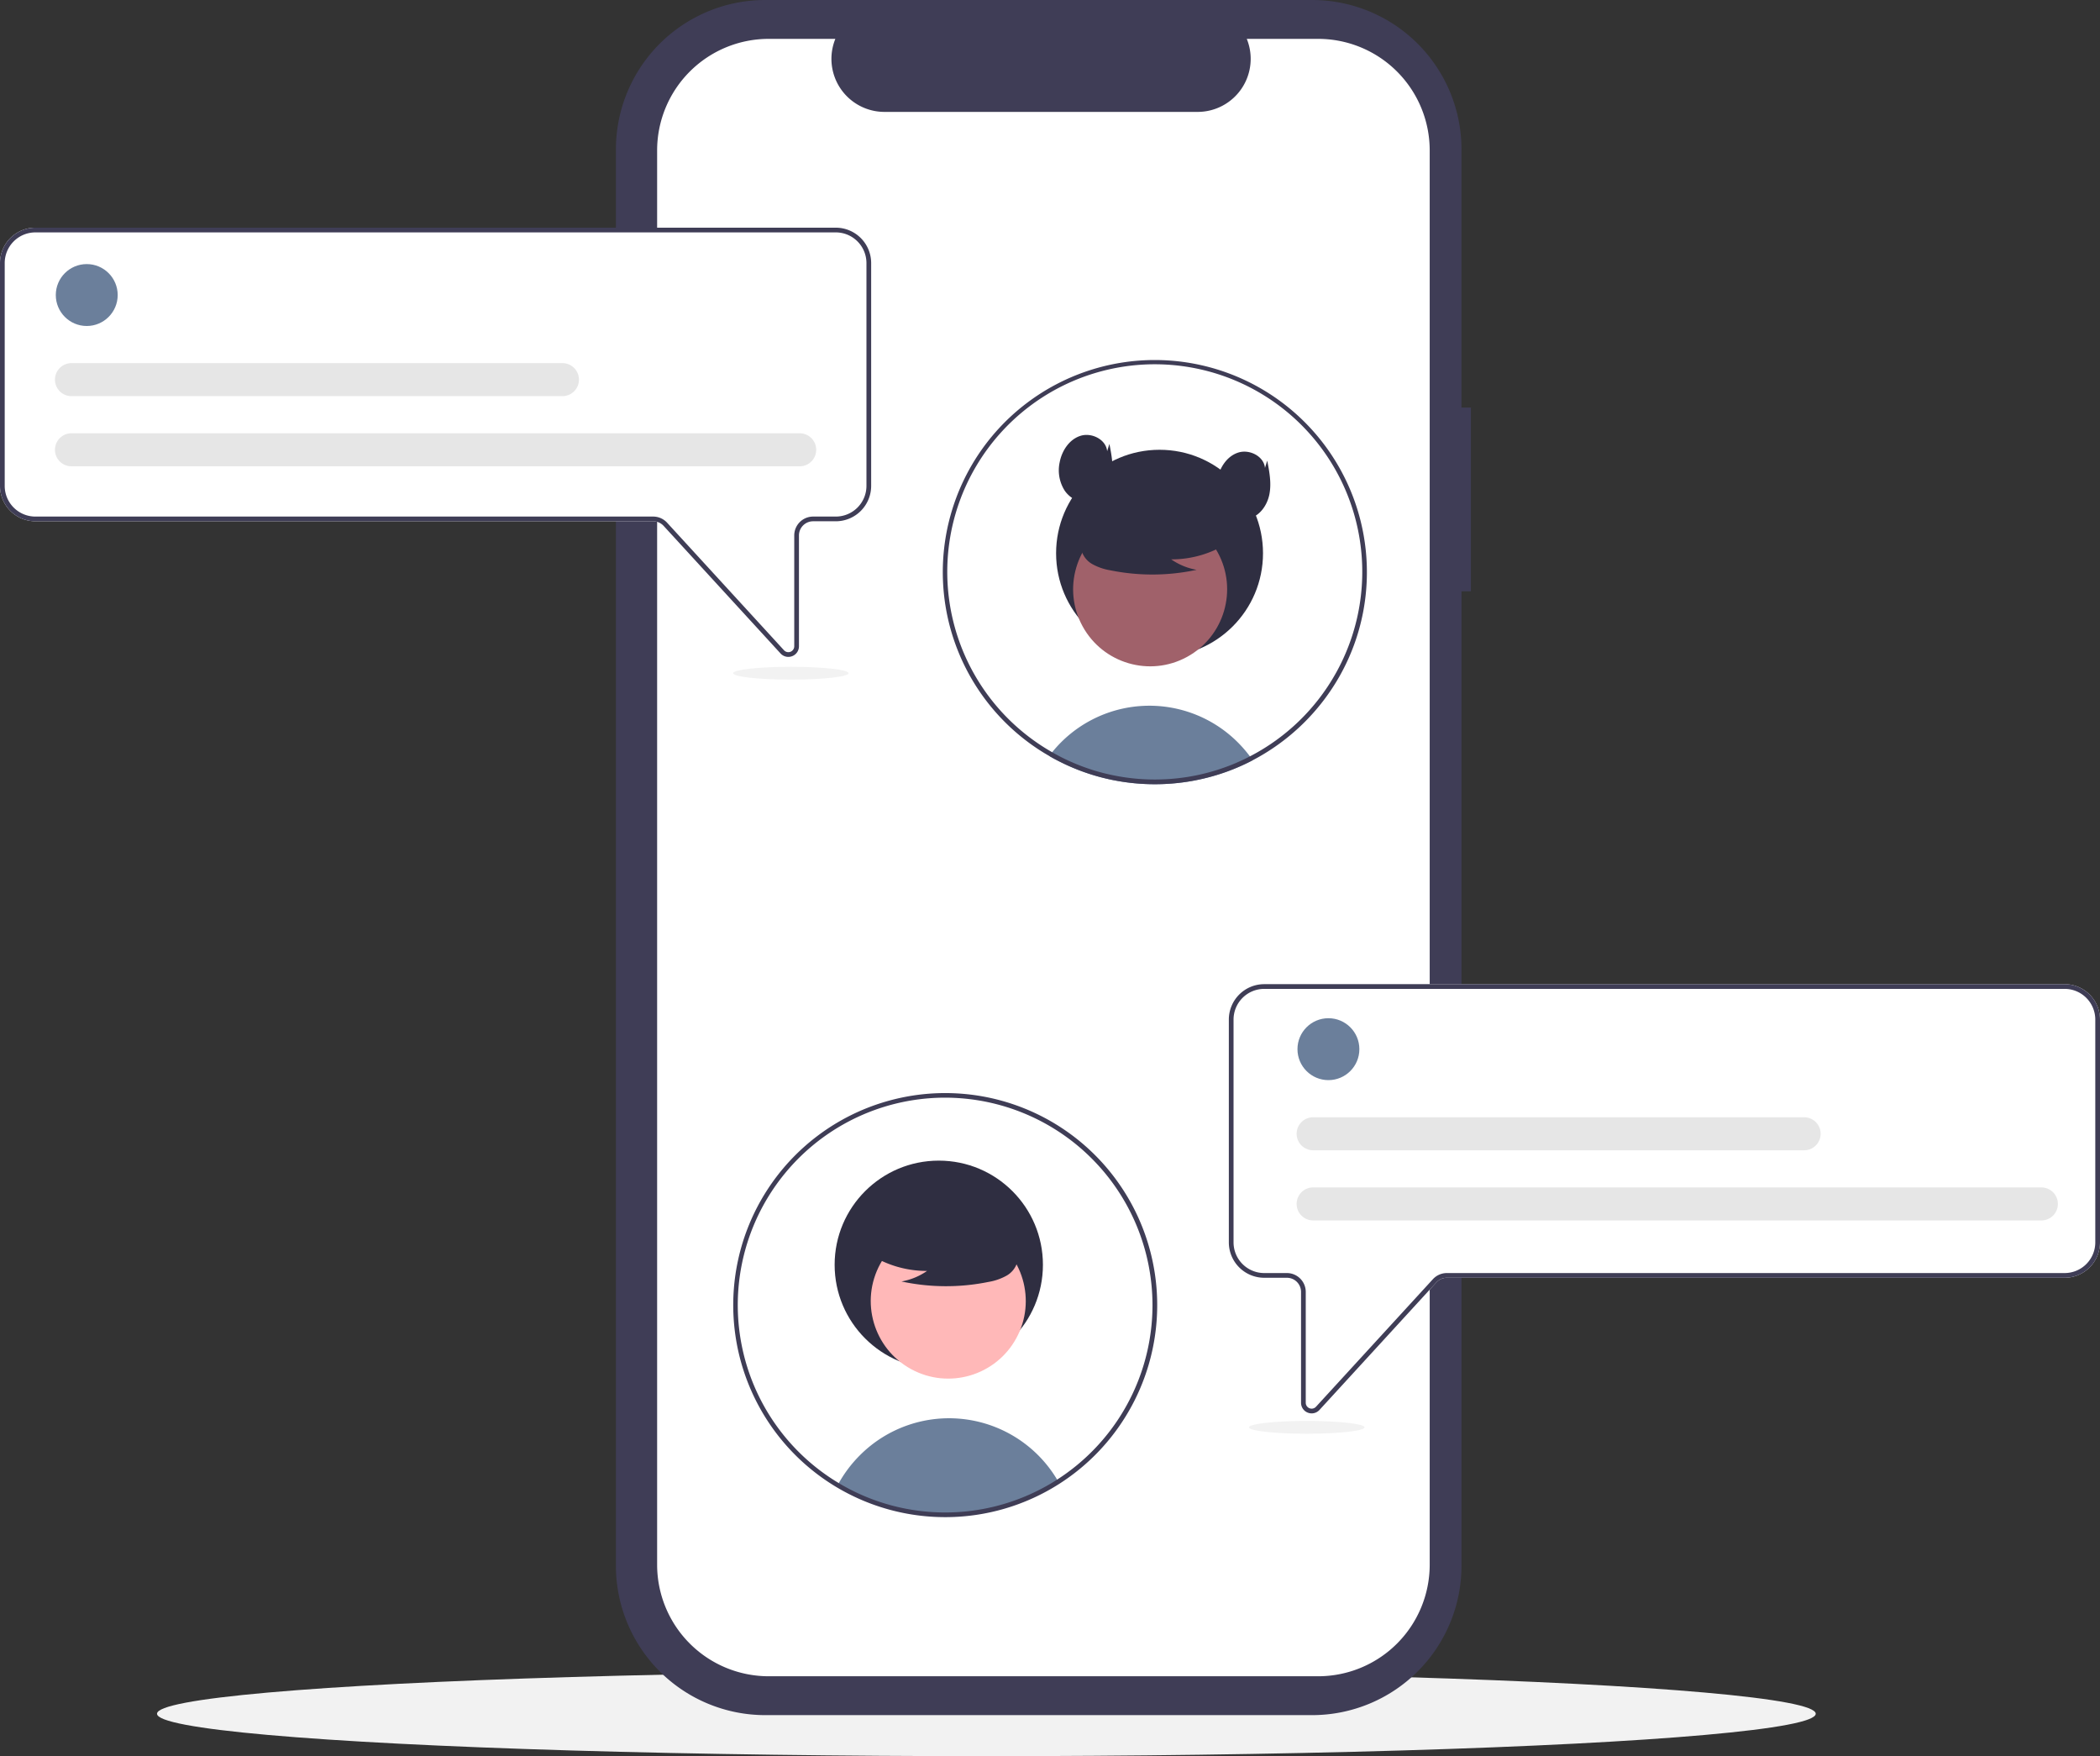 <svg data-name="Layer 1" xmlns="http://www.w3.org/2000/svg" width="891.295" height="745.194" viewBox="0 0 891.295 745.194"><rect x="0" y="0" width="891.295" height="745.194" fill="#333333" stroke="none"/><ellipse cx="418.644" cy="727.194" rx="352" ry="18" fill="#f2f2f2"/><path d="M624.297 172.947h-3.999V63.402A63.402 63.402 0 00556.897 0H324.81a63.402 63.402 0 00-63.402 63.402v600.974a63.402 63.402 0 0063.402 63.402h232.086a63.402 63.402 0 0063.402-63.402V250.923h3.999z" fill="#3f3d56"/><path d="M606.803 63.844v600.09a47.35 47.35 0 01-47.35 47.35h-233.2a47.35 47.35 0 01-47.35-47.35V63.844a47.35 47.35 0 0147.35-47.35h28.29a22.507 22.507 0 0020.83 30.99h132.96a22.507 22.507 0 0020.83-30.99h30.29a47.35 47.35 0 0147.35 47.35z" fill="#fff"/><path d="M531.678 322.6q-2.326 1.215-4.73 2.3-2.19.99-4.45 1.86c-.55.21-1.11.42-1.67.63a89.528 89.528 0 01-13.6 3.75q-3.436.675-6.96 1.06-2.91.33-5.88.47c-1.41.07-2.82.1-4.24.1a89.841 89.841 0 01-16.76-1.57c-1.44-.26-2.85-.57-4.26-.91a88.778 88.778 0 01-19.67-7.26c-.56-.28-1.12-.58-1.68-.87-.83-.44-1.64-.9-2.45-1.38.39-.54.81-1.07 1.24-1.59a53.034 53.034 0 0178.87-4.1 54.277 54.277 0 015.06 5.86c.41.54.8 1.09 1.18 1.65z" fill="#6b7f9b"/><circle cx="492.143" cy="234.764" r="43.91" fill="#2f2e41"/><circle cx="642.499" cy="327.462" r="32.681" transform="rotate(-28.663 413.84 590.84)" fill="#a0616a"/><path d="M522.486 229.503a44.448 44.448 0 01-25.402 7.85 27.238 27.238 0 0010.796 4.442 89.628 89.628 0 01-36.61.206 23.694 23.694 0 01-7.664-2.633 9.699 9.699 0 01-4.73-6.326c-.803-4.589 2.772-8.758 6.488-11.567a47.858 47.858 0 0140.216-8.037c4.493 1.162 8.993 3.124 11.911 6.731s3.783 9.17 1.002 12.885z" fill="#2f2e41"/><path d="M490.147 152.77a89.987 89.987 0 00-46.84 166.83l.58.34q.72.435 1.44.84c.81.48 1.62.94 2.45 1.38.56.29 1.12.59 1.68.87a88.778 88.778 0 0019.67 7.26c1.41.34 2.82.65 4.26.91a89.841 89.841 0 0016.76 1.57c1.42 0 2.83-.03 4.24-.1q2.97-.135 5.88-.47 3.526-.39 6.96-1.06a89.528 89.528 0 0013.6-3.75c.56-.21 1.12-.42 1.67-.63q2.265-.87 4.45-1.86 2.4-1.08 4.73-2.3a90.792 90.792 0 0037.04-35.97c.04-.08.09-.16.13-.24a89.306 89.306 0 009.65-26.41 90.051 90.051 0 00-88.35-107.21zm77.06 132.45c-.08.14-.15.28-.23.41a88.172 88.172 0 01-36.48 35.32q-2.295 1.2-4.67 2.25c-1.31.59-2.65 1.15-4 1.67-.57.22-1.15.44-1.73.64a85.721 85.721 0 01-11.73 3.36 84.695 84.695 0 01-8.95 1.41c-1.85.2-3.73.34-5.62.41-1.21.05-2.43.08-3.65.08a86.762 86.762 0 01-16.22-1.51 85.625 85.625 0 01-9.63-2.36 88.466 88.466 0 01-13.99-5.67c-.52-.27-1.04-.54-1.55-.82-.73-.39-1.47-.79-2.19-1.22-.54-.3-1.08-.62-1.61-.94-.31-.18-.62-.37-.93-.56a88.069 88.069 0 11123.18-32.47z" fill="#3f3d56"/><path d="M469.907 191.46c-.472-4.968-6.559-8.027-11.318-6.526s-7.884 6.293-8.829 11.193a16.057 16.057 0 002.166 12.122c2.405 3.463 6.826 5.623 10.95 4.744 4.707-1.003 7.968-5.6 8.901-10.32s.007-9.59-.919-14.313zm66.983 7.097c-.473-4.968-6.56-8.027-11.319-6.526s-7.884 6.293-8.828 11.193a16.057 16.057 0 002.165 12.122c2.406 3.463 6.827 5.623 10.95 4.744 4.707-1.003 7.968-5.6 8.901-10.32s.007-9.59-.918-14.313z" fill="#2f2e41"/><path d="M334.584 278.739a4.475 4.475 0 01-3.307-1.464l-49.622-54.134a6.02 6.02 0 00-4.426-1.947H15.009A15.026 15.026 0 010 206.184v-94.562a15.026 15.026 0 0115.01-15.01h339.724a15.026 15.026 0 0115.01 15.01v94.563a15.026 15.026 0 01-15.01 15.009h-9.63a6.012 6.012 0 00-6.006 6.005v47.033a4.474 4.474 0 01-2.87 4.196 4.526 4.526 0 01-1.644.31z" fill="#fff"/><path d="M334.584 278.739a4.475 4.475 0 01-3.307-1.464l-49.622-54.134a6.02 6.02 0 00-4.426-1.947H15.009A15.026 15.026 0 010 206.184v-94.562a15.026 15.026 0 0115.01-15.01h339.724a15.026 15.026 0 0115.01 15.01v94.563a15.026 15.026 0 01-15.01 15.009h-9.63a6.012 6.012 0 00-6.006 6.005v47.033a4.474 4.474 0 01-2.87 4.196 4.526 4.526 0 01-1.644.31zM15.009 98.613A13.024 13.024 0 002 111.623v94.562a13.024 13.024 0 0013.01 13.009h262.219a8.024 8.024 0 015.9 2.596l49.622 54.133a2.503 2.503 0 004.348-1.691v-47.033a8.014 8.014 0 018.004-8.005h9.631a13.024 13.024 0 0013.01-13.01v-94.562a13.024 13.024 0 00-13.01-13.01z" fill="#3f3d56"/><circle cx="36.816" cy="125.193" r="13.134" fill="#6b7f9b"/><path d="M339.412 197.867H30.332a7.005 7.005 0 110-14.01h309.08a7.005 7.005 0 010 14.01zm-100.692-29.77H30.332a7.005 7.005 0 110-14.01H238.72a7.005 7.005 0 010 14.01z" fill="#e6e6e6"/><path d="M555.067 599.428a4.474 4.474 0 01-2.87-4.196v-47.033a6.012 6.012 0 00-6.005-6.005h-9.632a15.026 15.026 0 01-15.009-15.01v-94.562a15.026 15.026 0 0115.01-15.01h339.725a15.026 15.026 0 0115.009 15.01v94.563a15.026 15.026 0 01-15.01 15.009H614.067a6.02 6.02 0 00-4.426 1.947l-49.622 54.134a4.475 4.475 0 01-3.307 1.464 4.526 4.526 0 01-1.644-.311z" fill="#fff"/><path d="M555.067 599.428a4.474 4.474 0 01-2.87-4.196v-47.033a6.012 6.012 0 00-6.005-6.005h-9.632a15.026 15.026 0 01-15.009-15.01v-94.562a15.026 15.026 0 0115.01-15.01h339.725a15.026 15.026 0 0115.009 15.01v94.563a15.026 15.026 0 01-15.01 15.009H614.067a6.02 6.02 0 00-4.426 1.947l-49.622 54.134a4.475 4.475 0 01-3.307 1.464 4.526 4.526 0 01-1.644-.311zM536.56 419.613a13.024 13.024 0 00-13.009 13.01v94.562a13.024 13.024 0 0013.01 13.009h9.63a8.014 8.014 0 018.005 8.005v47.033a2.503 2.503 0 004.348 1.69l49.622-54.132a8.024 8.024 0 015.9-2.596h262.22a13.024 13.024 0 0013.009-13.01v-94.562a13.024 13.024 0 00-13.01-13.01z" fill="#3f3d56"/><path d="M449.178 628.71a89.069 89.069 0 01-93.65 1.49 54.129 54.129 0 019.4-12.65 53.433 53.433 0 0183.91 10.57c.11.19.23.39.34.59z" fill="#6b7f9b"/><circle cx="398.443" cy="536.688" r="44.202" fill="#2f2e41"/><circle cx="556.819" cy="629.489" r="32.898" transform="rotate(-61.337 414.38 720.93)" fill="#ffb8b8"/><path d="M367.898 531.393a44.744 44.744 0 0025.57 7.902 27.42 27.42 0 01-10.867 4.472 90.223 90.223 0 0036.853.207 23.852 23.852 0 007.715-2.65 9.764 9.764 0 004.762-6.369c.809-4.619-2.79-8.815-6.53-11.644a48.176 48.176 0 00-40.485-8.09c-4.522 1.17-9.052 3.145-11.99 6.776s-3.807 9.231-1.009 12.97z" fill="#2f2e41"/><path d="M401.147 643.77a89.972 89.972 0 1148.571-14.218 89.88 89.88 0 01-48.57 14.218zm0-178a88.008 88.008 0 1088 88 88.1 88.1 0 00-88-88z" fill="#3f3d56"/><circle cx="563.816" cy="445.193" r="13.134" fill="#6b7f9b"/><path d="M866.412 517.867h-309.08a7.005 7.005 0 110-14.01h309.08a7.005 7.005 0 010 14.01zm-100.692-29.77H557.332a7.005 7.005 0 110-14.01H765.72a7.005 7.005 0 010 14.01z" fill="#e6e6e6"/><ellipse cx="554.644" cy="605.661" rx="24.504" ry="2.72" fill="#f2f2f2"/><ellipse cx="335.644" cy="285.661" rx="24.504" ry="2.72" fill="#f2f2f2"/></svg>
